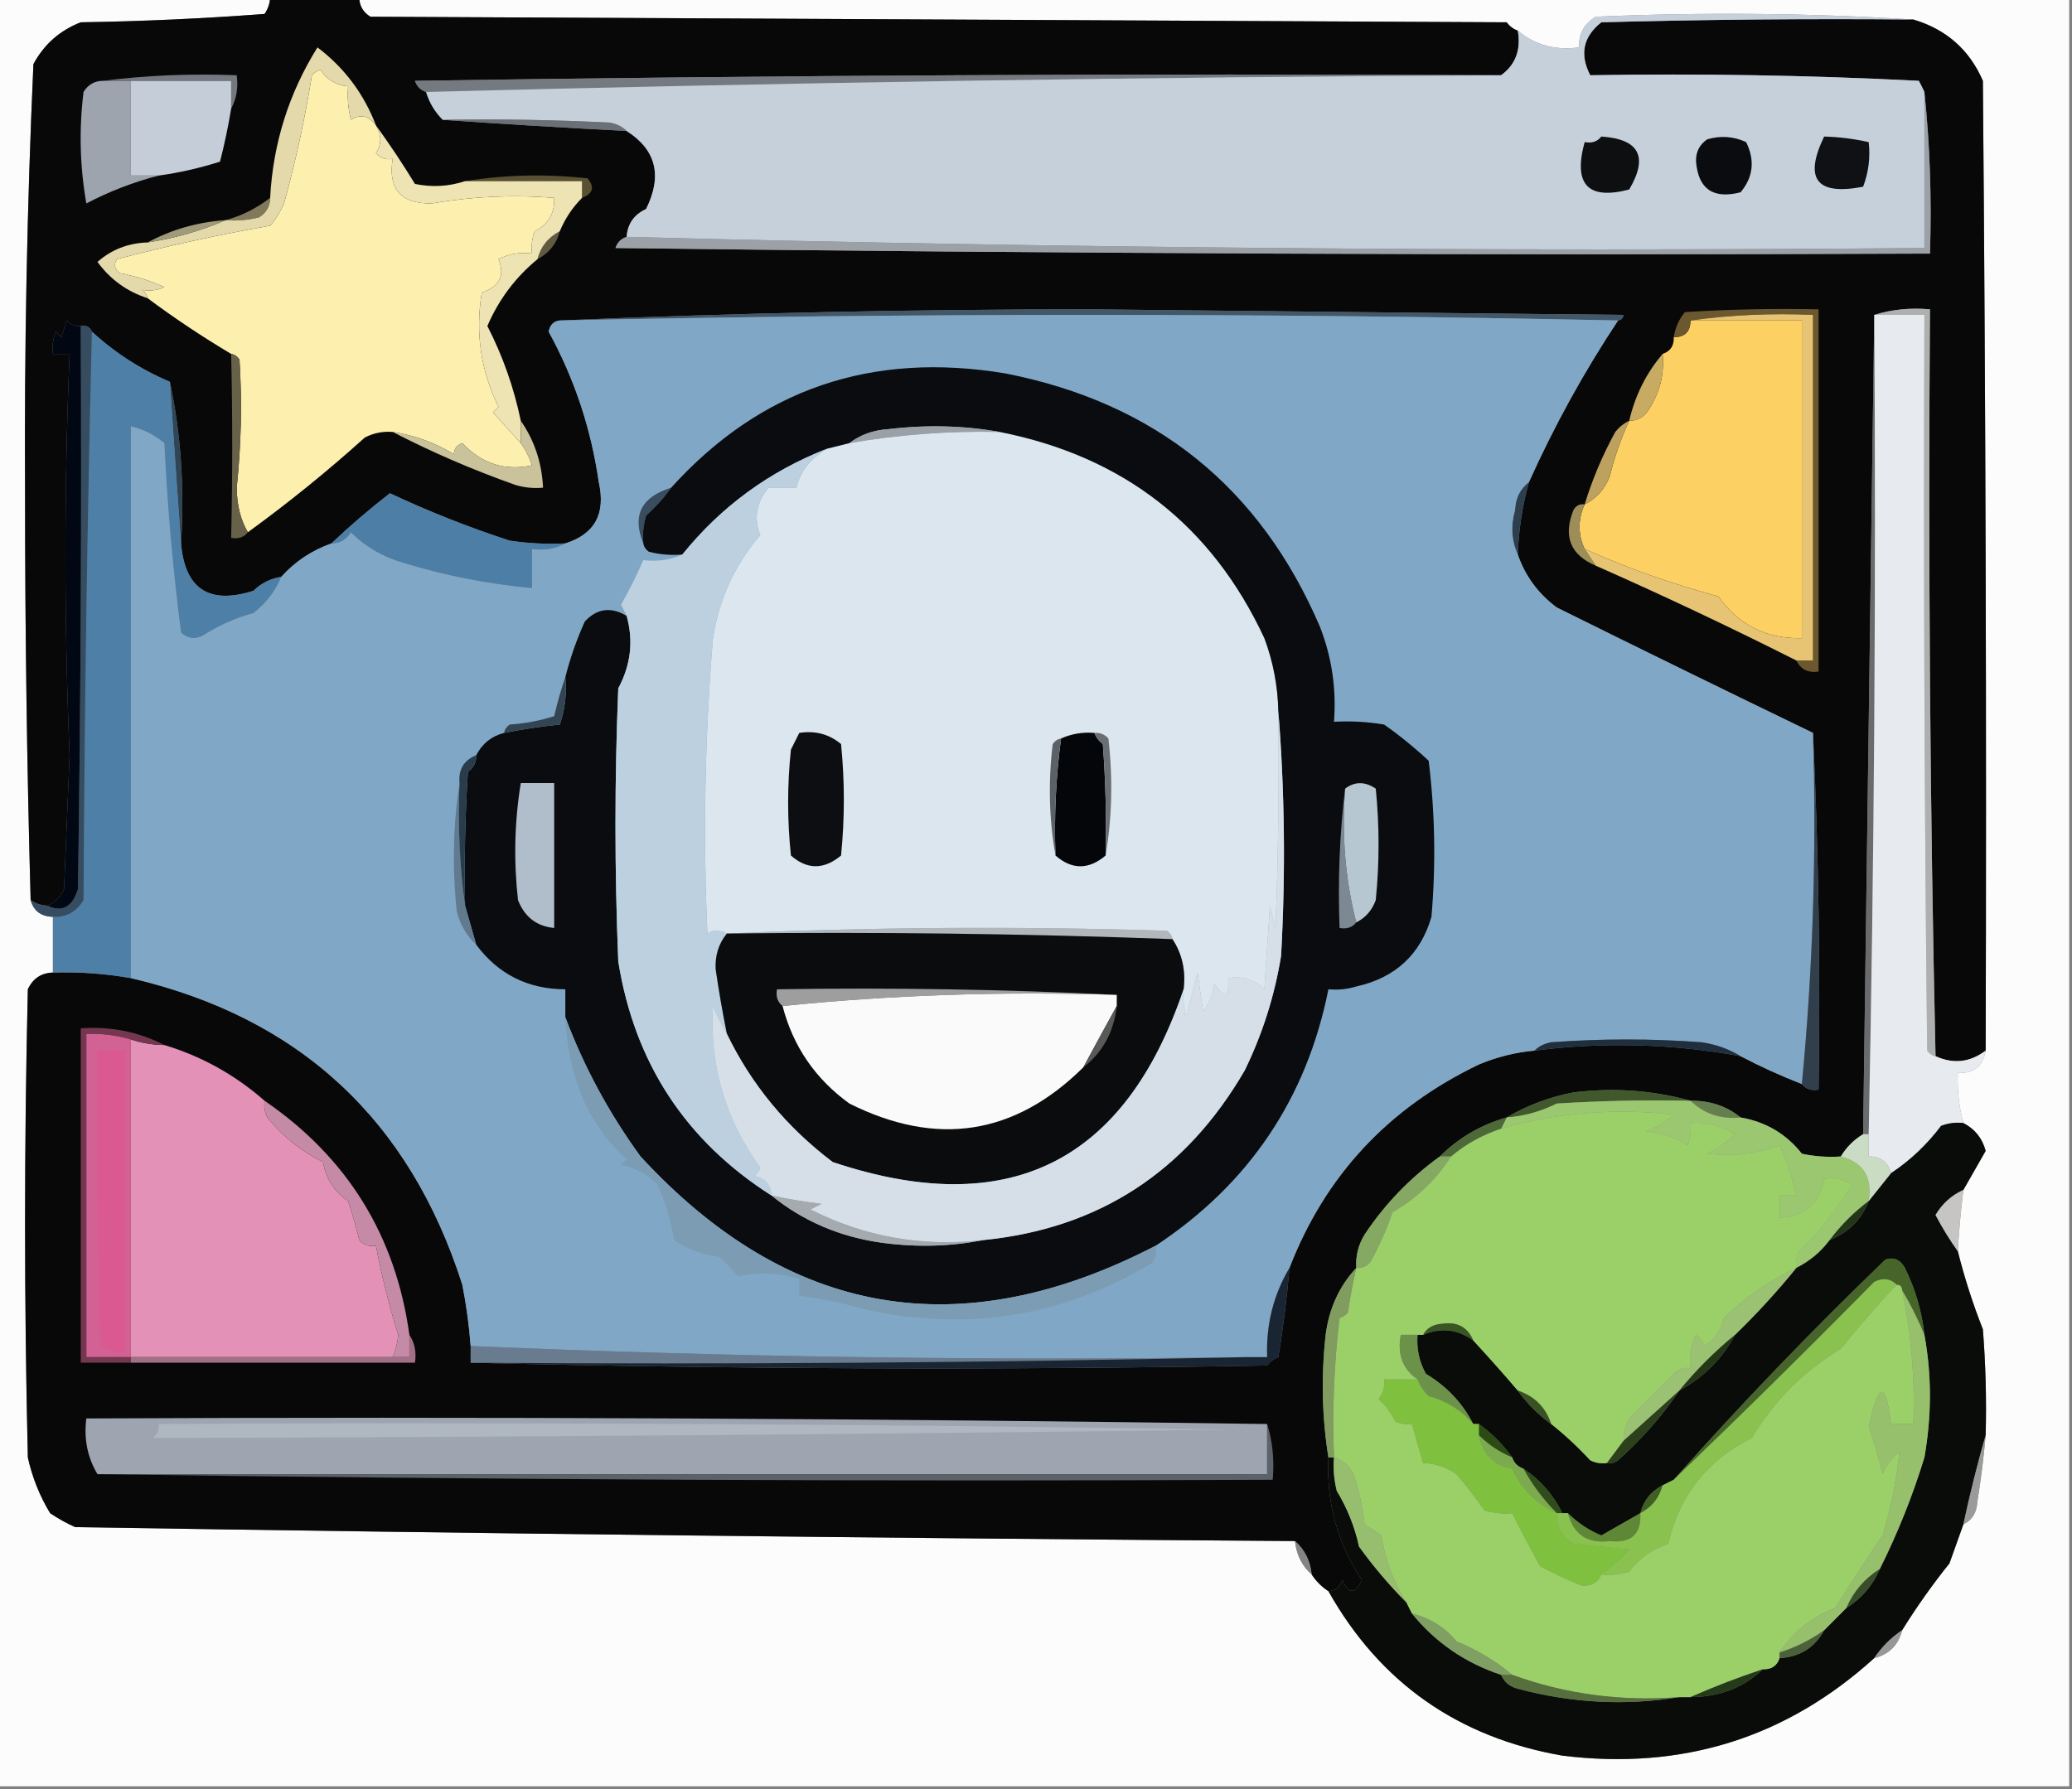 <?xml version="1.0" encoding="UTF-8"?>
<svg xmlns="http://www.w3.org/2000/svg" xmlns:xlink="http://www.w3.org/1999/xlink" width="550px" height="475px" viewBox="0 0 550 475" version="1.1">
<rect x="0" y="0" width="550" height="475" fill="#808080" stroke="none"/>
<g id="surface1">
<path style=" stroke:none;fill-rule:evenodd;fill:rgb(98.824%,98.824%,98.824%);fill-opacity:1;" d="M -0.738 -0.738 C 23.41 -0.738 47.559 -0.738 71.707 -0.738 C 71.648 0.863 71.156 2.344 70.227 3.699 C 53.988 4.93 37.723 5.672 21.438 5.918 C 15.879 8.082 11.691 11.781 8.871 17.016 C 7.172 54.926 6.434 92.906 6.652 130.957 C 6.652 167.215 7.145 203.223 8.133 238.98 C 8.922 241.859 10.895 243.34 14.047 243.418 C 14.047 248.352 14.047 253.285 14.047 258.215 C 10.953 258.309 8.734 259.785 7.391 262.656 C 6.406 304.09 6.406 345.523 7.391 386.953 C 8.562 392.25 10.535 397.184 13.305 401.754 C 15.406 403.172 17.621 404.406 19.961 405.453 C 128.055 407.164 235.984 408.395 343.75 409.152 C 344.129 412.801 345.605 415.762 348.184 418.031 C 349.328 419.797 350.805 421.277 352.621 422.469 C 366.297 446.727 386.996 461.277 414.719 466.121 C 446.527 470.055 474.129 461.422 497.512 440.227 C 501.457 439.238 503.918 436.773 504.906 432.828 C 508.719 426.691 512.906 420.773 517.473 415.07 C 518.727 411.586 519.957 408.133 521.168 404.711 C 523.453 403.633 524.684 401.66 524.867 398.793 C 525.816 392.887 526.555 386.969 527.082 381.035 C 527.328 371.652 527.082 362.281 526.344 352.922 C 523.66 346.121 521.445 339.215 519.691 332.203 C 519.992 326.785 520.488 321.359 521.168 315.926 C 523.113 312.492 525.086 309.035 527.082 305.57 C 526.203 302.223 524.23 299.758 521.168 298.168 C 519.988 293.836 519.496 289.395 519.691 284.852 C 523.93 285.047 526.395 283.07 527.082 278.934 C 527.332 193.105 527.082 107.281 526.344 21.457 C 522.762 13.191 516.602 7.766 507.863 5.18 C 480.023 3.461 451.934 3.211 423.59 4.438 C 420.473 6.309 418.996 9.023 419.152 12.578 C 412.871 13.438 407.449 11.957 402.891 8.137 C 401.723 7.719 400.738 6.98 399.934 5.918 C 299.395 5.426 198.859 4.934 98.32 4.438 C 96.363 3.23 95.379 1.504 95.363 -0.738 C 246.66 -0.738 397.961 -0.738 549.262 -0.738 C 549.262 157.594 549.262 315.926 549.262 474.262 C 365.926 474.262 182.594 474.262 -0.738 474.262 C -0.738 315.926 -0.738 157.594 -0.738 -0.738 Z M -0.738 -0.738 "/>
<path style=" stroke:none;fill-rule:evenodd;fill:rgb(3.137%,3.137%,3.529%);fill-opacity:1;" d="M 71.707 -0.738 C 79.594 -0.738 87.477 -0.738 95.363 -0.738 C 95.379 1.504 96.363 3.23 98.32 4.438 C 198.859 4.934 299.395 5.426 399.934 5.918 C 400.738 6.98 401.723 7.719 402.891 8.137 C 403.777 13.238 402.297 17.188 398.453 19.977 C 302.348 19.484 206.246 19.977 110.148 21.457 C 110.672 22.969 111.66 23.957 113.105 24.414 C 113.953 27.242 115.434 29.711 117.539 31.816 C 133.582 32.934 149.844 33.922 166.332 34.773 C 174.164 39.746 175.891 46.652 171.504 55.492 C 168.316 56.953 166.59 59.422 166.332 62.891 C 164.883 63.352 163.898 64.336 163.375 65.848 C 279.68 67.328 395.988 67.82 512.297 67.328 C 512.781 52.758 512.289 38.453 510.82 24.414 C 510.371 23.453 509.879 22.469 509.34 21.457 C 480.281 19.977 451.203 19.484 422.109 19.977 C 419.25 14.41 420.238 9.727 425.066 5.918 C 452.66 5.18 480.258 4.934 507.863 5.18 C 516.602 7.766 522.762 13.191 526.344 21.457 C 527.082 107.281 527.332 193.105 527.082 278.934 C 522.934 282.07 518.5 282.562 513.777 280.414 C 512.312 214.379 511.82 148.285 512.297 82.125 C 507.062 81.664 502.133 82.156 497.512 83.605 C 496.516 155.926 495.527 228.434 494.555 301.129 C 492.094 302.609 490.121 304.582 488.641 307.047 C 485.156 307.289 481.707 307.043 478.293 306.309 C 474.137 301.047 468.715 297.844 462.031 296.691 C 458.32 293.652 453.887 292.172 448.723 292.25 C 438.73 289.461 428.379 288.723 417.676 290.031 C 411.227 291.27 405.316 293.492 399.934 296.691 C 393.086 298.633 387.172 302.086 382.191 307.047 C 374.27 312.758 367.617 319.664 362.23 327.766 C 360.562 330.496 359.824 333.453 360.012 336.645 C 355.512 341.445 352.801 347.363 351.883 354.398 C 350.668 365.516 350.914 376.367 352.621 386.953 C 352.035 398.848 354.992 409.699 361.492 419.508 C 359.664 423.273 357.941 423.273 356.316 419.508 C 355.699 421.367 354.469 422.355 352.621 422.469 C 350.805 421.277 349.328 419.797 348.184 418.031 C 347.809 414.379 346.328 411.418 343.75 409.152 C 235.984 408.395 128.055 407.164 19.961 405.453 C 17.621 404.406 15.406 403.172 13.305 401.754 C 10.535 397.184 8.562 392.25 7.391 386.953 C 6.406 345.523 6.406 304.09 7.391 262.656 C 8.734 259.785 10.953 258.309 14.047 258.215 C 21.016 258 27.914 258.492 34.746 259.695 C 79.383 270.086 108.707 297.215 122.715 341.082 C 123.777 346.477 124.516 351.902 124.934 357.359 C 124.934 358.84 124.934 360.32 124.934 361.801 C 195.16 363.523 265.633 363.77 336.359 362.539 C 337.133 361.516 338.121 360.773 339.316 360.32 C 340.625 352.453 341.613 344.562 342.273 336.645 C 351.738 312.16 368.492 294.156 392.539 282.633 C 397.301 280.633 402.23 279.398 407.324 278.934 C 425.664 276.594 443.898 277.086 462.031 280.414 C 467.219 283.141 472.641 285.609 478.293 287.812 C 479.34 289.148 480.82 289.641 482.727 289.293 C 483.219 257.465 482.723 225.898 481.25 194.586 C 458.617 183.652 435.949 172.555 413.238 161.293 C 408.289 157.594 404.84 152.906 402.891 147.234 C 403.113 140.688 404.102 134.277 405.848 128 C 412.582 113.035 420.465 98.73 429.504 85.086 C 430.305 84.996 430.797 84.504 430.98 83.605 C 383.918 83.113 336.852 82.621 289.785 82.125 C 242.215 82.125 195.152 83.113 148.59 85.086 C 146.984 85.262 145.996 86.25 145.633 88.047 C 152.465 100.496 156.902 113.816 158.938 128 C 160.84 136.379 157.883 141.805 150.066 144.277 C 145.113 144.52 140.188 144.273 135.281 143.535 C 124.367 139.977 113.773 135.785 103.496 130.957 C 98.055 135.176 92.879 139.617 87.969 144.277 C 82.715 146.152 78.281 149.113 74.664 153.152 C 71.82 153.59 69.355 154.824 67.273 156.855 C 55.504 160.59 49.098 156.395 48.051 144.277 C 48.996 129.395 48.012 115.09 45.094 101.363 C 37.422 98.125 30.523 93.688 24.395 88.047 C 23.891 86.805 22.902 86.312 21.438 86.566 C 19.965 86.691 18.734 86.199 17.742 85.086 C 17.25 86.566 16.758 88.047 16.262 89.523 C 15.77 89.031 15.277 88.539 14.785 88.047 C 14.059 89.957 13.812 91.934 14.047 93.965 C 15.523 93.965 17.004 93.965 18.48 93.965 C 17 129.484 17 165 18.48 200.508 C 17.988 212.344 17.496 224.184 17.004 236.02 C 16.055 238.23 14.578 239.711 12.566 240.461 C 10.926 240.375 9.449 239.883 8.133 238.98 C 7.145 203.223 6.652 167.215 6.652 130.957 C 6.434 92.906 7.172 54.926 8.871 17.016 C 11.691 11.781 15.879 8.082 21.438 5.918 C 37.723 5.672 53.988 4.93 70.227 3.699 C 71.156 2.344 71.648 0.863 71.707 -0.738 Z M 71.707 -0.738 "/>
<path style=" stroke:none;fill-rule:evenodd;fill:rgb(45.49%,47.059%,49.804%);fill-opacity:1;" d="M 27.352 21.457 C 38.906 19.988 50.734 19.496 62.836 19.977 C 63.273 23.285 62.777 26.242 61.359 28.855 C 61.359 26.391 61.359 23.922 61.359 21.457 C 52.488 21.457 43.617 21.457 34.746 21.457 C 32.281 21.457 29.816 21.457 27.352 21.457 Z M 27.352 21.457 "/>
<path style=" stroke:none;fill-rule:evenodd;fill:rgb(45.49%,47.843%,50.196%);fill-opacity:1;" d="M 398.453 19.977 C 303.082 20.473 207.965 21.949 113.105 24.414 C 111.66 23.957 110.672 22.969 110.148 21.457 C 206.246 19.977 302.348 19.484 398.453 19.977 Z M 398.453 19.977 "/>
<path style=" stroke:none;fill-rule:evenodd;fill:rgb(77.255%,80.784%,84.706%);fill-opacity:1;" d="M 34.746 21.457 C 43.617 21.457 52.488 21.457 61.359 21.457 C 61.359 23.922 61.359 26.391 61.359 28.855 C 60.574 33.613 59.59 38.301 58.402 42.914 C 53.062 44.613 47.641 45.848 42.137 46.613 C 39.672 46.613 37.207 46.613 34.746 46.613 C 34.746 38.227 34.746 29.84 34.746 21.457 Z M 34.746 21.457 "/>
<path style=" stroke:none;fill-rule:evenodd;fill:rgb(77.647%,81.569%,85.49%);fill-opacity:1;" d="M 507.863 5.18 C 480.258 4.934 452.66 5.18 425.066 5.918 C 420.238 9.727 419.25 14.41 422.109 19.977 C 451.203 19.484 480.281 19.977 509.34 21.457 C 509.879 22.469 510.371 23.453 510.82 24.414 C 510.82 38.227 510.82 52.039 510.82 65.848 C 395.488 66.832 280.656 65.844 166.332 62.891 C 166.59 59.422 168.316 56.953 171.504 55.492 C 175.891 46.652 174.164 39.746 166.332 34.773 C 165.203 33.637 163.723 32.898 161.895 32.555 C 147.117 31.816 132.332 31.566 117.539 31.816 C 115.434 29.711 113.953 27.242 113.105 24.414 C 207.965 21.949 303.082 20.473 398.453 19.977 C 402.297 17.188 403.777 13.238 402.891 8.137 C 407.449 11.957 412.871 13.438 419.152 12.578 C 418.996 9.023 420.473 6.309 423.59 4.438 C 451.934 3.211 480.023 3.461 507.863 5.18 Z M 507.863 5.18 "/>
<path style=" stroke:none;fill-rule:evenodd;fill:rgb(61.569%,64.314%,68.235%);fill-opacity:1;" d="M 27.352 21.457 C 29.816 21.457 32.281 21.457 34.746 21.457 C 34.746 29.84 34.746 38.227 34.746 46.613 C 37.207 46.613 39.672 46.613 42.137 46.613 C 35.527 48.309 29.121 50.773 22.918 54.012 C 21.195 44.184 20.949 34.316 22.176 24.414 C 23.383 22.457 25.109 21.473 27.352 21.457 Z M 27.352 21.457 "/>
<path style=" stroke:none;fill-rule:evenodd;fill:rgb(41.961%,43.922%,46.275%);fill-opacity:1;" d="M 117.539 31.816 C 132.332 31.566 147.117 31.816 161.895 32.555 C 163.723 32.898 165.203 33.637 166.332 34.773 C 149.844 33.922 133.582 32.934 117.539 31.816 Z M 117.539 31.816 "/>
<path style=" stroke:none;fill-rule:evenodd;fill:rgb(99.216%,93.725%,68.235%);fill-opacity:1;" d="M 99.797 33.293 C 101.328 35.816 101.328 38.285 99.797 40.691 C 101.02 42.004 102.496 42.496 104.234 42.172 C 102.949 50.18 106.398 54.125 114.582 54.012 C 125.496 52.141 136.34 51.648 147.109 52.531 C 147.297 56.594 145.574 59.551 141.934 61.41 C 141.211 63.324 140.965 65.297 141.195 67.328 C 138.086 66.887 135.129 67.379 132.324 68.809 C 134.102 73.145 132.625 76.105 127.891 77.688 C 126.125 88.27 127.605 98.379 132.324 108.023 C 131.832 108.516 131.34 109.008 130.848 109.5 C 133.441 112.367 135.906 115.078 138.238 117.641 C 139.48 119.328 140.465 121.301 141.195 123.559 C 134.039 125.094 127.879 123.121 122.715 117.641 C 121.223 118.219 120.48 119.207 120.496 120.602 C 115.414 117.52 109.992 115.547 104.234 114.68 C 101.629 114.469 99.164 114.961 96.84 116.16 C 86.926 125.102 76.574 133.484 65.793 141.316 C 63.855 137.996 62.867 134.051 62.836 129.477 C 64.035 118.145 64.281 106.797 63.574 95.445 C 63.008 94.621 62.27 94.129 61.359 93.965 C 53.641 89.375 46.25 84.441 39.18 79.168 C 39.016 78.254 38.523 77.512 37.703 76.945 C 39.848 77.336 41.816 77.09 43.617 76.207 C 39.828 74.52 35.887 73.285 31.789 72.508 C 30.383 71.445 30.137 70.211 31.047 68.809 C 44.426 65.277 57.98 62.316 71.707 59.93 C 73.23 58.152 74.465 56.18 75.402 54.012 C 78.5 42.754 80.965 31.406 82.797 19.977 C 83.406 19.301 84.148 18.805 85.012 18.496 C 86.781 21.156 89.246 22.637 92.406 22.938 C 92.168 25.938 92.414 28.895 93.145 31.816 C 95.676 30.215 97.891 30.707 99.797 33.293 Z M 99.797 33.293 "/>
<path style=" stroke:none;fill-rule:evenodd;fill:rgb(5.098%,5.882%,6.667%);fill-opacity:1;" d="M 425.066 36.254 C 435.133 36.922 437.598 41.609 432.461 50.312 C 421.496 53.176 417.555 48.984 420.633 37.734 C 422.539 38.086 424.02 37.59 425.066 36.254 Z M 425.066 36.254 "/>
<path style=" stroke:none;fill-rule:evenodd;fill:rgb(3.922%,4.706%,6.275%);fill-opacity:1;" d="M 463.508 37.734 C 465.883 42.586 465.391 47.023 462.031 51.051 C 454.754 52.918 450.809 50.207 450.203 42.914 C 450.113 40.383 451.098 38.41 453.16 36.992 C 456.75 35.953 460.199 36.199 463.508 37.734 Z M 463.508 37.734 "/>
<path style=" stroke:none;fill-rule:evenodd;fill:rgb(5.882%,6.667%,7.843%);fill-opacity:1;" d="M 484.207 36.254 C 488.207 36.363 492.152 36.859 496.035 37.734 C 496.496 41.797 496.004 45.746 494.555 49.57 C 482.211 51.977 478.762 47.539 484.207 36.254 Z M 484.207 36.254 "/>
<path style=" stroke:none;fill-rule:evenodd;fill:rgb(34.51%,31.373%,18.824%);fill-opacity:1;" d="M 123.453 48.094 C 134.031 46.383 144.875 46.137 155.98 47.352 C 157.902 49.688 157.41 51.414 154.504 52.531 C 154.504 51.051 154.504 49.57 154.504 48.094 C 144.152 48.094 133.805 48.094 123.453 48.094 Z M 123.453 48.094 "/>
<path style=" stroke:none;fill-rule:evenodd;fill:rgb(41.961%,43.922%,45.882%);fill-opacity:1;" d="M 463.508 37.734 C 465.766 39.203 466.75 41.422 466.465 44.391 C 467.129 48.277 465.652 50.496 462.031 51.051 C 465.652 50.496 467.129 48.277 466.465 44.391 C 466.75 41.422 465.766 39.203 463.508 37.734 Z M 463.508 37.734 "/>
<path style=" stroke:none;fill-rule:evenodd;fill:rgb(50.588%,47.451%,34.902%);fill-opacity:1;" d="M 71.707 52.531 C 71.691 54.777 70.707 56.504 68.75 57.711 C 65.832 58.445 62.875 58.691 59.879 58.449 C 64.121 57.312 68.062 55.34 71.707 52.531 Z M 71.707 52.531 "/>
<path style=" stroke:none;fill-rule:evenodd;fill:rgb(89.02%,85.098%,67.059%);fill-opacity:1;" d="M 99.797 33.293 C 97.891 30.707 95.676 30.215 93.145 31.816 C 92.414 28.895 92.168 25.938 92.406 22.938 C 89.246 22.637 86.781 21.156 85.012 18.496 C 84.148 18.805 83.406 19.301 82.797 19.977 C 80.965 31.406 78.5 42.754 75.402 54.012 C 74.465 56.18 73.23 58.152 71.707 59.93 C 57.98 62.316 44.426 65.277 31.047 68.809 C 30.137 70.211 30.383 71.445 31.789 72.508 C 35.887 73.285 39.828 74.52 43.617 76.207 C 41.816 77.09 39.848 77.336 37.703 76.945 C 38.523 77.512 39.016 78.254 39.18 79.168 C 33.742 77.426 29.309 74.219 25.875 69.547 C 29.578 66.266 34.016 64.539 39.18 64.371 C 46.469 63.246 53.371 61.273 59.879 58.449 C 62.875 58.691 65.832 58.445 68.75 57.711 C 70.707 56.504 71.691 54.777 71.707 52.531 C 72.48 38.074 76.672 24.758 84.273 12.578 C 91.418 18.004 96.594 24.906 99.797 33.293 Z M 99.797 33.293 "/>
<path style=" stroke:none;fill-rule:evenodd;fill:rgb(63.137%,60.392%,47.451%);fill-opacity:1;" d="M 59.879 58.449 C 53.371 61.273 46.469 63.246 39.18 64.371 C 45.527 60.941 52.43 58.969 59.879 58.449 Z M 59.879 58.449 "/>
<path style=" stroke:none;fill-rule:evenodd;fill:rgb(37.647%,35.294%,25.882%);fill-opacity:1;" d="M 148.59 61.41 C 147.73 64.738 145.762 67.203 142.676 68.809 C 143.531 65.48 145.504 63.016 148.59 61.41 Z M 148.59 61.41 "/>
<path style=" stroke:none;fill-rule:evenodd;fill:rgb(61.176%,63.137%,65.882%);fill-opacity:1;" d="M 510.82 24.414 C 512.289 38.453 512.781 52.758 512.297 67.328 C 395.988 67.82 279.68 67.328 163.375 65.848 C 163.898 64.336 164.883 63.352 166.332 62.891 C 280.656 65.844 395.488 66.832 510.82 65.848 C 510.82 52.039 510.82 38.227 510.82 24.414 Z M 510.82 24.414 "/>
<path style=" stroke:none;fill-rule:evenodd;fill:rgb(93.333%,89.02%,69.804%);fill-opacity:1;" d="M 99.797 33.293 C 103.398 38.25 106.848 43.43 110.148 48.832 C 114.664 49.77 119.102 49.523 123.453 48.094 C 133.805 48.094 144.152 48.094 154.504 48.094 C 154.504 49.57 154.504 51.051 154.504 52.531 C 151.961 55.082 149.992 58.039 148.59 61.41 C 145.504 63.016 143.531 65.48 142.676 68.809 C 136.805 73.648 132.371 79.566 129.367 86.566 C 133.445 94.484 136.402 102.867 138.238 111.723 C 138.238 113.695 138.238 115.668 138.238 117.641 C 135.906 115.078 133.441 112.367 130.848 109.5 C 131.34 109.008 131.832 108.516 132.324 108.023 C 127.605 98.379 126.125 88.27 127.891 77.688 C 132.625 76.105 134.102 73.145 132.324 68.809 C 135.129 67.379 138.086 66.887 141.195 67.328 C 140.965 65.297 141.211 63.324 141.934 61.41 C 145.574 59.551 147.297 56.594 147.109 52.531 C 136.34 51.648 125.496 52.141 114.582 54.012 C 106.398 54.125 102.949 50.18 104.234 42.172 C 102.496 42.496 101.02 42.004 99.797 40.691 C 101.328 38.285 101.328 35.816 99.797 33.293 Z M 99.797 33.293 "/>
<path style=" stroke:none;fill-rule:evenodd;fill:rgb(25.882%,34.118%,40.784%);fill-opacity:1;" d="M 429.504 85.086 C 336.008 83.117 242.371 83.117 148.59 85.086 C 195.152 83.113 242.215 82.125 289.785 82.125 C 336.852 82.621 383.918 83.113 430.98 83.605 C 430.797 84.504 430.305 84.996 429.504 85.086 Z M 429.504 85.086 "/>
<path style=" stroke:none;fill-rule:evenodd;fill:rgb(99.216%,81.569%,39.216%);fill-opacity:1;" d="M 448.723 85.086 C 458.582 85.086 468.438 85.086 478.293 85.086 C 478.293 113.199 478.293 141.316 478.293 169.43 C 468.875 169.652 461.48 165.949 456.117 158.332 C 443.887 155.062 432.059 150.871 420.633 145.754 C 418.836 141.863 418.836 137.918 420.633 133.918 C 423.746 132.34 425.965 129.875 427.285 126.52 C 428.574 121.328 430.297 116.395 432.461 111.723 C 434.703 111.707 436.43 110.719 437.633 108.762 C 440.602 104.27 441.832 99.336 441.332 93.965 C 443.41 93.266 444.395 91.785 444.289 89.523 C 447.246 89.523 448.723 88.047 448.723 85.086 Z M 448.723 85.086 "/>
<path style=" stroke:none;fill-rule:evenodd;fill:rgb(41.569%,41.961%,42.353%);fill-opacity:1;" d="M 497.512 83.605 C 498 156.219 497.508 228.727 496.035 301.129 C 495.543 301.129 495.047 301.129 494.555 301.129 C 495.527 228.434 496.516 155.926 497.512 83.605 Z M 497.512 83.605 "/>
<path style=" stroke:none;fill-rule:evenodd;fill:rgb(68.235%,69.02%,69.02%);fill-opacity:1;" d="M 497.512 83.605 C 502.133 82.156 507.062 81.664 512.297 82.125 C 511.82 148.285 512.312 214.379 513.777 280.414 C 512.863 280.25 512.125 279.754 511.559 278.934 C 510.82 213.824 510.574 148.715 510.82 83.605 C 506.383 83.605 501.949 83.605 497.512 83.605 Z M 497.512 83.605 "/>
<path style=" stroke:none;fill-rule:evenodd;fill:rgb(78.431%,67.059%,38.431%);fill-opacity:1;" d="M 441.332 93.965 C 441.832 99.336 440.602 104.27 437.633 108.762 C 436.43 110.719 434.703 111.707 432.461 111.723 C 434.031 104.984 436.988 99.066 441.332 93.965 Z M 441.332 93.965 "/>
<path style=" stroke:none;fill-rule:evenodd;fill:rgb(42.353%,34.51%,18.431%);fill-opacity:1;" d="M 476.816 175.352 C 478.293 175.352 479.773 175.352 481.25 175.352 C 481.25 144.77 481.25 114.188 481.25 83.605 C 470.133 83.125 459.293 83.617 448.723 85.086 C 448.723 88.047 447.246 89.523 444.289 89.523 C 444.66 87.055 445.645 84.832 447.246 82.867 C 459.062 82.125 470.891 81.879 482.727 82.125 C 482.727 114.188 482.727 146.25 482.727 178.309 C 479.949 178.711 477.977 177.723 476.816 175.352 Z M 476.816 175.352 "/>
<path style=" stroke:none;fill-rule:evenodd;fill:rgb(79.216%,76.078%,60.392%);fill-opacity:1;" d="M 138.238 111.723 C 141.863 116.934 143.832 122.852 144.152 129.477 C 141.641 129.715 139.176 129.469 136.762 128.738 C 125.465 124.738 114.621 120.051 104.234 114.68 C 109.992 115.547 115.414 117.52 120.496 120.602 C 120.48 119.207 121.223 118.219 122.715 117.641 C 127.879 123.121 134.039 125.094 141.195 123.559 C 140.465 121.301 139.48 119.328 138.238 117.641 C 138.238 115.668 138.238 113.695 138.238 111.723 Z M 138.238 111.723 "/>
<path style=" stroke:none;fill-rule:evenodd;fill:rgb(73.725%,63.137%,37.255%);fill-opacity:1;" d="M 432.461 111.723 C 430.297 116.395 428.574 121.328 427.285 126.52 C 425.965 129.875 423.746 132.34 420.633 133.918 C 422.668 127.277 425.379 120.863 428.762 114.68 C 429.809 113.379 431.043 112.391 432.461 111.723 Z M 432.461 111.723 "/>
<path style=" stroke:none;fill-rule:evenodd;fill:rgb(40.784%,38.039%,28.627%);fill-opacity:1;" d="M 61.359 93.965 C 62.27 94.129 63.008 94.621 63.574 95.445 C 64.281 106.797 64.035 118.145 62.836 129.477 C 62.867 134.051 63.855 137.996 65.793 141.316 C 64.746 142.652 63.266 143.148 61.359 142.797 C 61.734 126.426 61.734 110.148 61.359 93.965 Z M 61.359 93.965 "/>
<path style=" stroke:none;fill-rule:evenodd;fill:rgb(18.824%,27.059%,33.333%);fill-opacity:1;" d="M 45.094 101.363 C 48.012 115.09 48.996 129.395 48.051 144.277 C 47.031 130.117 46.047 115.812 45.094 101.363 Z M 45.094 101.363 "/>
<path style=" stroke:none;fill-rule:evenodd;fill:rgb(17.647%,24.314%,30.196%);fill-opacity:1;" d="M 405.848 128 C 404.102 134.277 403.113 140.688 402.891 147.234 C 401.215 143.586 400.965 139.641 402.152 135.398 C 402.297 132.211 403.531 129.746 405.848 128 Z M 405.848 128 "/>
<path style=" stroke:none;fill-rule:evenodd;fill:rgb(61.176%,55.294%,34.902%);fill-opacity:1;" d="M 420.633 133.918 C 418.836 137.918 418.836 141.863 420.633 145.754 C 421.617 147.234 422.602 148.715 423.59 150.195 C 416.832 147.328 414.863 142.395 417.676 135.398 C 418.352 134.219 419.336 133.723 420.633 133.918 Z M 420.633 133.918 "/>
<path style=" stroke:none;fill-rule:evenodd;fill:rgb(30.196%,49.804%,65.49%);fill-opacity:1;" d="M 24.395 88.047 C 30.523 93.688 37.422 98.125 45.094 101.363 C 46.047 115.812 47.031 130.117 48.051 144.277 C 49.098 156.395 55.504 160.59 67.273 156.855 C 69.355 154.824 71.82 153.59 74.664 153.152 C 73.121 156.938 70.656 160.145 67.273 162.773 C 62.504 164.082 58.066 166.055 53.965 168.691 C 51.832 169.848 49.859 169.602 48.051 167.953 C 45.891 151.289 44.414 134.516 43.617 117.641 C 40.953 115.441 37.996 113.961 34.746 113.199 C 34.746 162.031 34.746 210.863 34.746 259.695 C 27.914 258.492 21.016 258 14.047 258.215 C 14.047 253.285 14.047 248.352 14.047 243.418 C 17.598 243.578 20.309 242.098 22.176 238.98 C 22.426 188.418 23.164 138.105 24.395 88.047 Z M 24.395 88.047 "/>
<path style=" stroke:none;fill-rule:evenodd;fill:rgb(90.196%,76.863%,45.098%);fill-opacity:1;" d="M 448.723 85.086 C 459.293 83.617 470.133 83.125 481.25 83.605 C 481.25 114.188 481.25 144.77 481.25 175.352 C 479.773 175.352 478.293 175.352 476.816 175.352 C 459.328 166.527 441.586 158.141 423.59 150.195 C 422.602 148.715 421.617 147.234 420.633 145.754 C 432.059 150.871 443.887 155.062 456.117 158.332 C 461.48 165.949 468.875 169.652 478.293 169.43 C 478.293 141.316 478.293 113.199 478.293 85.086 C 468.438 85.086 458.582 85.086 448.723 85.086 Z M 448.723 85.086 "/>
<path style=" stroke:none;fill-rule:evenodd;fill:rgb(50.196%,65.882%,77.647%);fill-opacity:1;" d="M 429.504 85.086 C 420.465 98.73 412.582 113.035 405.848 128 C 403.531 129.746 402.297 132.211 402.152 135.398 C 400.965 139.641 401.215 143.586 402.891 147.234 C 404.84 152.906 408.289 157.594 413.238 161.293 C 435.949 172.555 458.617 183.652 481.25 194.586 C 482.219 226.195 481.234 257.27 478.293 287.812 C 472.641 285.609 467.219 283.141 462.031 280.414 C 458.98 278.523 455.531 277.289 451.68 276.715 C 438.375 275.727 425.066 275.727 411.762 276.715 C 409.934 277.059 408.453 277.797 407.324 278.934 C 402.23 279.398 397.301 280.633 392.539 282.633 C 368.492 294.156 351.738 312.16 342.273 336.645 C 338.02 343.801 336.047 351.691 336.359 360.32 C 334.387 360.32 332.414 360.32 330.445 360.32 C 261.617 361.285 193.113 360.301 124.934 357.359 C 124.516 351.902 123.777 346.477 122.715 341.082 C 108.707 297.215 79.383 270.086 34.746 259.695 C 34.746 210.863 34.746 162.031 34.746 113.199 C 37.996 113.961 40.953 115.441 43.617 117.641 C 44.414 134.516 45.891 151.289 48.051 167.953 C 49.859 169.602 51.832 169.848 53.965 168.691 C 58.066 166.055 62.504 164.082 67.273 162.773 C 70.656 160.145 73.121 156.938 74.664 153.152 C 78.281 149.113 82.715 146.152 87.969 144.277 C 90.215 144.262 91.938 143.273 93.145 141.316 C 97.051 145.191 101.73 147.906 107.191 149.453 C 118.211 152.824 129.547 155.043 141.195 156.113 C 141.195 152.66 141.195 149.207 141.195 145.754 C 144.5 146.191 147.457 145.699 150.066 144.277 C 157.883 141.805 160.84 136.379 158.938 128 C 156.902 113.816 152.465 100.496 145.633 88.047 C 145.996 86.25 146.984 85.262 148.59 85.086 C 242.371 83.117 336.008 83.117 429.504 85.086 Z M 429.504 85.086 "/>
<path style=" stroke:none;fill-rule:evenodd;fill:rgb(29.804%,49.412%,65.098%);fill-opacity:1;" d="M 150.066 144.277 C 147.457 145.699 144.5 146.191 141.195 145.754 C 141.195 149.207 141.195 152.66 141.195 156.113 C 129.547 155.043 118.211 152.824 107.191 149.453 C 101.73 147.906 97.051 145.191 93.145 141.316 C 91.938 143.273 90.215 144.262 87.969 144.277 C 92.879 139.617 98.055 135.176 103.496 130.957 C 113.773 135.785 124.367 139.977 135.281 143.535 C 140.188 144.273 145.113 144.52 150.066 144.277 Z M 150.066 144.277 "/>
<path style=" stroke:none;fill-rule:evenodd;fill:rgb(22.353%,30.196%,36.863%);fill-opacity:1;" d="M 178.16 129.477 C 176.246 132.137 174.027 134.602 171.504 136.875 C 170.773 139.297 170.531 141.762 170.766 144.277 C 167.727 136.883 170.191 131.953 178.16 129.477 Z M 178.16 129.477 "/>
<path style=" stroke:none;fill-rule:evenodd;fill:rgb(86.275%,90.196%,93.333%);fill-opacity:1;" d="M 265.391 114.68 C 298.223 121.188 321.633 139.438 335.617 169.43 C 337.938 175.652 339.168 182.062 339.316 188.668 C 339.562 207.91 339.316 227.148 338.574 246.379 C 338.082 244.406 337.59 242.434 337.098 240.461 C 336.605 247.859 336.109 255.258 335.617 262.656 C 333.023 260.066 329.82 259.078 326.008 259.695 C 326.363 264.875 325.133 265.367 322.312 261.176 C 321.992 263.965 321.008 266.43 319.355 268.574 C 318.863 265.121 318.367 261.668 317.875 258.215 C 316.891 262.164 315.906 266.109 314.918 270.055 C 314.188 267.637 313.945 265.168 314.18 262.656 C 314.785 257.691 313.797 253.25 311.223 249.34 C 311.059 248.426 310.566 247.684 309.746 247.117 C 270.559 245.891 231.625 246.137 192.945 247.859 C 190.953 246.867 189.227 246.867 187.77 247.859 C 186.609 221.684 187.105 195.543 189.246 169.43 C 190.898 159.016 195.086 149.891 201.816 142.055 C 200.027 137.578 200.766 133.387 204.031 129.477 C 206.496 129.477 208.961 129.477 211.426 129.477 C 212.367 125.246 215.078 121.793 219.555 119.121 C 221.527 118.625 223.5 118.133 225.469 117.641 C 238.66 115.367 251.969 114.379 265.391 114.68 Z M 265.391 114.68 "/>
<path style=" stroke:none;fill-rule:evenodd;fill:rgb(3.922%,4.706%,5.882%);fill-opacity:1;" d="M 306.789 330.723 C 254.93 357.59 209.34 349.699 170.027 307.047 C 161.625 295.496 154.973 283.164 150.066 270.055 C 150.066 267.586 150.066 265.121 150.066 262.656 C 140.156 262.629 132.27 258.684 126.41 250.816 C 125.426 247.367 124.441 243.91 123.453 240.461 C 123.207 228.609 123.453 216.773 124.195 204.945 C 125.73 203.844 126.469 202.363 126.41 200.508 C 128.016 197.418 130.48 195.445 133.805 194.586 C 138.664 193.609 143.594 192.871 148.59 192.367 C 149.984 188.344 150.477 184.152 150.066 179.789 C 151.336 174.75 153.062 169.816 155.242 164.992 C 158.484 161.535 162.184 161.043 166.332 163.512 C 168.195 170.109 167.457 176.523 164.113 182.75 C 163.125 206.918 163.125 231.09 164.113 255.258 C 168.422 282.156 181.973 302.871 204.773 317.406 C 213.266 324.285 223.125 328.477 234.34 329.984 C 243.48 331.195 252.352 330.949 260.953 329.246 C 291.629 326.203 314.789 311.156 330.445 284.113 C 335.133 274.469 338.336 264.359 340.055 253.777 C 341.277 231.82 341.031 210.117 339.316 188.668 C 339.168 182.062 337.938 175.652 335.617 169.43 C 321.633 139.438 298.223 121.188 265.391 114.68 C 255.797 112.973 245.941 112.727 235.82 113.941 C 231.84 114.172 228.391 115.406 225.469 117.641 C 223.5 118.133 221.527 118.625 219.555 119.121 C 204.207 125.121 191.395 134.496 181.117 147.234 C 178.117 147.477 175.16 147.23 172.246 146.496 C 171.422 145.93 170.93 145.188 170.766 144.277 C 170.531 141.762 170.773 139.297 171.504 136.875 C 174.027 134.602 176.246 132.137 178.16 129.477 C 201.805 103.332 231.375 93.219 266.867 99.145 C 306.668 106.934 334.516 129.375 350.402 166.473 C 353.535 174.559 354.77 182.941 354.098 191.629 C 358.562 191.383 362.996 191.629 367.406 192.367 C 371.562 195.293 375.504 198.5 379.234 201.984 C 380.918 215.727 381.164 229.539 379.973 243.418 C 377.051 253.426 370.398 259.59 360.012 261.914 C 357.598 262.648 355.133 262.891 352.621 262.656 C 346.828 291.652 331.551 314.344 306.789 330.723 Z M 306.789 330.723 "/>
<path style=" stroke:none;fill-rule:evenodd;fill:rgb(60.392%,62.745%,64.706%);fill-opacity:1;" d="M 265.391 114.68 C 251.969 114.379 238.66 115.367 225.469 117.641 C 228.391 115.406 231.84 114.172 235.82 113.941 C 245.941 112.727 255.797 112.973 265.391 114.68 Z M 265.391 114.68 "/>
<path style=" stroke:none;fill-rule:evenodd;fill:rgb(20.784%,29.804%,38.039%);fill-opacity:1;" d="M 21.438 86.566 C 22.902 86.312 23.891 86.805 24.395 88.047 C 23.164 138.105 22.426 188.418 22.176 238.98 C 20.309 242.098 17.598 243.578 14.047 243.418 C 10.895 243.34 8.922 241.859 8.133 238.98 C 9.449 239.883 10.926 240.375 12.566 240.461 C 16.523 242.305 19.234 240.824 20.699 236.02 C 21.438 186.203 21.684 136.387 21.438 86.566 Z M 21.438 86.566 "/>
<path style=" stroke:none;fill-rule:evenodd;fill:rgb(0.392%,3.137%,7.843%);fill-opacity:1;" d="M 21.438 86.566 C 21.684 136.387 21.438 186.203 20.699 236.02 C 19.234 240.824 16.523 242.305 12.566 240.461 C 14.578 239.711 16.055 238.23 17.004 236.02 C 17.496 224.184 17.988 212.344 18.48 200.508 C 17 165 17 129.484 18.48 93.965 C 17.004 93.965 15.523 93.965 14.047 93.965 C 13.812 91.934 14.059 89.957 14.785 88.047 C 15.277 88.539 15.77 89.031 16.262 89.523 C 16.758 88.047 17.25 86.566 17.742 85.086 C 18.734 86.199 19.965 86.691 21.438 86.566 Z M 21.438 86.566 "/>
<path style=" stroke:none;fill-rule:evenodd;fill:rgb(73.725%,81.569%,87.451%);fill-opacity:1;" d="M 219.555 119.121 C 215.078 121.793 212.367 125.246 211.426 129.477 C 208.961 129.477 206.496 129.477 204.031 129.477 C 200.766 133.387 200.027 137.578 201.816 142.055 C 195.086 149.891 190.898 159.016 189.246 169.43 C 187.105 195.543 186.609 221.684 187.77 247.859 C 189.227 246.867 190.953 246.867 192.945 247.859 C 190.734 250.566 189.746 253.773 189.988 257.477 C 190.824 263.191 191.809 268.863 192.945 274.492 C 191.598 272.246 190.367 269.781 189.246 267.094 C 188.324 282.863 192.512 297.168 201.816 310.008 C 201.504 310.875 201.012 311.613 200.336 312.227 C 203.184 312.852 204.66 314.578 204.773 317.406 C 181.973 302.871 168.422 282.156 164.113 255.258 C 163.125 231.09 163.125 206.918 164.113 182.75 C 167.457 176.523 168.195 170.109 166.332 163.512 C 165.883 162.551 165.391 161.562 164.852 160.555 C 167.109 156.57 169.082 152.625 170.766 148.715 C 174.551 149.16 178 148.668 181.117 147.234 C 191.395 134.496 204.207 125.121 219.555 119.121 Z M 219.555 119.121 "/>
<path style=" stroke:none;fill-rule:evenodd;fill:rgb(20%,27.059%,32.157%);fill-opacity:1;" d="M 150.066 179.789 C 150.477 184.152 149.984 188.344 148.59 192.367 C 143.594 192.871 138.664 193.609 133.805 194.586 C 133.969 193.676 134.461 192.934 135.281 192.367 C 139.312 192.098 143.254 191.359 147.109 190.148 C 147.949 186.477 148.934 183.023 150.066 179.789 Z M 150.066 179.789 "/>
<path style=" stroke:none;fill-rule:evenodd;fill:rgb(5.098%,5.49%,6.667%);fill-opacity:1;" d="M 212.164 194.586 C 216.398 193.93 220.098 194.914 223.254 197.547 C 224.238 207.414 224.238 217.277 223.254 227.141 C 218.707 230.93 214.27 230.93 209.945 227.141 C 208.961 217.77 208.961 208.398 209.945 199.027 C 210.703 197.508 211.445 196.027 212.164 194.586 Z M 212.164 194.586 "/>
<path style=" stroke:none;fill-rule:evenodd;fill:rgb(1.961%,2.353%,3.529%);fill-opacity:1;" d="M 290.523 194.586 C 290.941 195.754 291.684 196.742 292.742 197.547 C 293.48 207.398 293.727 217.266 293.48 227.141 C 288.973 230.945 284.535 230.945 280.176 227.141 C 279.789 216.699 280.281 206.34 281.652 196.066 C 284.43 194.824 287.387 194.328 290.523 194.586 Z M 290.523 194.586 "/>
<path style=" stroke:none;fill-rule:evenodd;fill:rgb(38.039%,47.843%,55.686%);fill-opacity:1;" d="M 121.977 207.906 C 121.496 219.031 121.988 229.883 123.453 240.461 C 124.441 243.91 125.426 247.367 126.41 250.816 C 123.848 248.465 122.121 245.504 121.238 241.938 C 120.02 230.332 120.266 218.988 121.977 207.906 Z M 121.977 207.906 "/>
<path style=" stroke:none;fill-rule:evenodd;fill:rgb(16.078%,23.529%,29.412%);fill-opacity:1;" d="M 126.41 200.508 C 126.469 202.363 125.73 203.844 124.195 204.945 C 123.453 216.773 123.207 228.609 123.453 240.461 C 121.988 229.883 121.496 219.031 121.977 207.906 C 121.641 204.305 123.117 201.84 126.41 200.508 Z M 126.41 200.508 "/>
<path style=" stroke:none;fill-rule:evenodd;fill:rgb(36.078%,38.039%,40.392%);fill-opacity:1;" d="M 281.652 196.066 C 280.281 206.34 279.789 216.699 280.176 227.141 C 278.469 217.543 278.223 207.676 279.434 197.547 C 280 196.723 280.742 196.23 281.652 196.066 Z M 281.652 196.066 "/>
<path style=" stroke:none;fill-rule:evenodd;fill:rgb(41.569%,43.529%,45.49%);fill-opacity:1;" d="M 290.523 194.586 C 291.996 194.461 293.227 194.953 294.219 196.066 C 295.434 206.691 295.188 217.047 293.48 227.141 C 293.727 217.266 293.48 207.398 292.742 197.547 C 291.684 196.742 290.941 195.754 290.523 194.586 Z M 290.523 194.586 "/>
<path style=" stroke:none;fill-rule:evenodd;fill:rgb(68.627%,74.51%,79.216%);fill-opacity:1;" d="M 138.238 207.906 C 141.195 207.906 144.152 207.906 147.109 207.906 C 147.109 220.73 147.109 233.555 147.109 246.379 C 142.465 245.938 139.262 243.469 137.5 238.98 C 136.324 228.504 136.57 218.145 138.238 207.906 Z M 138.238 207.906 "/>
<path style=" stroke:none;fill-rule:evenodd;fill:rgb(19.216%,24.706%,30.196%);fill-opacity:1;" d="M 481.25 194.586 C 482.723 225.898 483.219 257.465 482.727 289.293 C 480.82 289.641 479.34 289.148 478.293 287.812 C 481.234 257.27 482.219 226.195 481.25 194.586 Z M 481.25 194.586 "/>
<path style=" stroke:none;fill-rule:evenodd;fill:rgb(49.02%,53.725%,57.255%);fill-opacity:1;" d="M 357.055 209.383 C 356.117 221.82 357.105 233.656 360.012 244.898 C 358.965 246.238 357.488 246.73 355.578 246.379 C 355.098 233.777 355.59 221.445 357.055 209.383 Z M 357.055 209.383 "/>
<path style=" stroke:none;fill-rule:evenodd;fill:rgb(71.373%,78.039%,82.353%);fill-opacity:1;" d="M 360.012 244.898 C 357.105 233.656 356.117 221.82 357.055 209.383 C 359.605 207.449 362.316 207.449 365.188 209.383 C 366.176 219.25 366.176 229.113 365.188 238.98 C 364.211 241.68 362.488 243.652 360.012 244.898 Z M 360.012 244.898 "/>
<path style=" stroke:none;fill-rule:evenodd;fill:rgb(69.804%,71.765%,73.333%);fill-opacity:1;" d="M 192.945 247.859 C 231.625 246.137 270.559 245.891 309.746 247.117 C 310.566 247.684 311.059 248.426 311.223 249.34 C 271.863 247.887 232.438 247.391 192.945 247.859 Z M 192.945 247.859 "/>
<path style=" stroke:none;fill-rule:evenodd;fill:rgb(4.314%,4.706%,5.098%);fill-opacity:1;" d="M 192.945 247.859 C 232.438 247.391 271.863 247.887 311.223 249.34 C 313.797 253.25 314.785 257.691 314.18 262.656 C 298.566 308.789 267.52 324.082 221.035 308.527 C 208.797 299.27 199.43 287.922 192.945 274.492 C 191.809 268.863 190.824 263.191 189.988 257.477 C 189.746 253.773 190.734 250.566 192.945 247.859 Z M 192.945 247.859 "/>
<path style=" stroke:none;fill-rule:evenodd;fill:rgb(62.353%,61.961%,62.353%);fill-opacity:1;" d="M 296.438 264.137 C 266.336 263.168 236.766 264.152 207.727 267.094 C 206.391 266.047 205.898 264.566 206.25 262.656 C 236.57 262.168 266.633 262.66 296.438 264.137 Z M 296.438 264.137 "/>
<path style=" stroke:none;fill-rule:evenodd;fill:rgb(98.039%,98.039%,98.039%);fill-opacity:1;" d="M 296.438 264.137 C 296.438 265.121 296.438 266.109 296.438 267.094 C 293.5 272.41 290.543 277.836 287.566 283.371 C 269.359 301.391 248.66 304.598 225.469 292.992 C 216.418 286.445 210.504 277.812 207.727 267.094 C 236.766 264.152 266.336 263.168 296.438 264.137 Z M 296.438 264.137 "/>
<path style=" stroke:none;fill-rule:evenodd;fill:rgb(12.157%,18.431%,23.922%);fill-opacity:1;" d="M 462.031 280.414 C 443.898 277.086 425.664 276.594 407.324 278.934 C 408.453 277.797 409.934 277.059 411.762 276.715 C 425.066 275.727 438.375 275.727 451.68 276.715 C 455.531 277.289 458.98 278.523 462.031 280.414 Z M 462.031 280.414 "/>
<path style=" stroke:none;fill-rule:evenodd;fill:rgb(89.02%,56.863%,71.765%);fill-opacity:1;" d="M 34.746 275.973 C 37.605 276.934 40.562 277.43 43.617 277.453 C 53.512 280.434 62.383 285.367 70.227 292.25 C 70.008 293.809 70.254 295.289 70.969 296.691 C 74.984 301.676 79.914 305.621 85.754 308.527 C 86.523 312.961 88.742 316.414 92.406 318.887 C 93.551 322.309 94.535 325.762 95.363 329.246 C 96.582 330.555 98.062 331.047 99.797 330.723 C 101.309 338.738 103.277 346.629 105.711 354.398 C 105.531 356.508 105.039 358.48 104.234 360.32 C 81.07 360.32 57.906 360.32 34.746 360.32 C 34.746 332.203 34.746 304.09 34.746 275.973 Z M 34.746 275.973 "/>
<path style=" stroke:none;fill-rule:evenodd;fill:rgb(25.49%,34.51%,17.255%);fill-opacity:1;" d="M 448.723 292.25 C 436.887 292.004 425.059 292.25 413.238 292.992 C 409.02 295.105 404.586 296.34 399.934 296.691 C 405.316 293.492 411.227 291.27 417.676 290.031 C 428.379 288.723 438.73 289.461 448.723 292.25 Z M 448.723 292.25 "/>
<path style=" stroke:none;fill-rule:evenodd;fill:rgb(45.49%,21.569%,31.373%);fill-opacity:1;" d="M 43.617 277.453 C 40.562 277.43 37.605 276.934 34.746 275.973 C 30.906 274.84 26.965 274.348 22.918 274.492 C 22.918 303.102 22.918 331.711 22.918 360.32 C 26.859 360.32 30.801 360.32 34.746 360.32 C 34.746 360.812 34.746 361.305 34.746 361.801 C 30.309 361.801 25.875 361.801 21.438 361.801 C 21.438 332.203 21.438 302.609 21.438 273.016 C 29.414 272.457 36.805 273.938 43.617 277.453 Z M 43.617 277.453 "/>
<path style=" stroke:none;fill-rule:evenodd;fill:rgb(81.961%,38.431%,57.647%);fill-opacity:1;" d="M 34.746 275.973 C 34.746 304.09 34.746 332.203 34.746 360.32 C 30.801 360.32 26.859 360.32 22.918 360.32 C 22.918 331.711 22.918 303.102 22.918 274.492 C 26.965 274.348 30.906 274.84 34.746 275.973 Z M 34.746 275.973 "/>
<path style=" stroke:none;fill-rule:evenodd;fill:rgb(85.49%,34.902%,56.863%);fill-opacity:1;" d="M 25.875 278.934 C 28.336 278.934 30.801 278.934 33.266 278.934 C 33.266 305.57 33.266 332.203 33.266 358.84 C 30.836 359.156 28.617 358.66 26.613 357.359 C 25.875 331.223 25.629 305.082 25.875 278.934 Z M 25.875 278.934 "/>
<path style=" stroke:none;fill-rule:evenodd;fill:rgb(39.608%,49.412%,30.196%);fill-opacity:1;" d="M 448.723 292.25 C 453.887 292.172 458.32 293.652 462.031 296.691 C 456.789 297.234 452.355 295.754 448.723 292.25 Z M 448.723 292.25 "/>
<path style=" stroke:none;fill-rule:evenodd;fill:rgb(60.392%,78.039%,43.529%);fill-opacity:1;" d="M 448.723 292.25 C 452.355 295.754 456.789 297.234 462.031 296.691 C 468.715 297.844 474.137 301.047 478.293 306.309 C 481.707 307.043 485.156 307.289 488.641 307.047 C 494.605 308.578 497.07 312.523 496.035 318.887 C 492.094 321.848 488.641 325.297 485.684 329.246 C 483.332 332.402 480.375 334.867 476.816 336.645 C 476.594 335.086 476.84 333.605 477.555 332.203 C 483.137 326.879 487.82 320.961 491.598 314.445 C 489.316 313.039 486.852 312.547 484.207 312.969 C 483.086 319.508 479.145 322.961 472.379 323.324 C 472.379 321.352 472.379 319.379 472.379 317.406 C 473.859 317.406 475.336 317.406 476.816 317.406 C 475.82 312.754 474.344 308.316 472.379 304.09 C 466.262 306.406 459.855 307.145 453.16 306.309 C 455.965 304.977 458.43 303.25 460.551 301.129 C 456.953 298.828 453.012 297.844 448.723 298.168 C 448.957 300.203 448.707 302.176 447.984 304.09 C 444.633 301.934 440.938 300.699 436.895 300.391 C 439.645 299.379 442.109 297.898 444.289 295.949 C 428.668 294.145 413.391 295.379 398.453 299.648 C 398.945 298.664 399.441 297.676 399.934 296.691 C 404.586 296.34 409.02 295.105 413.238 292.992 C 425.059 292.25 436.887 292.004 448.723 292.25 Z M 448.723 292.25 "/>
<path style=" stroke:none;fill-rule:evenodd;fill:rgb(83.922%,87.451%,90.588%);fill-opacity:1;" d="M 339.316 188.668 C 341.031 210.117 341.277 231.82 340.055 253.777 C 338.336 264.359 335.133 274.469 330.445 284.113 C 314.789 311.156 291.629 326.203 260.953 329.246 C 244.742 331.102 229.465 328.391 215.121 321.105 C 216.105 320.613 217.094 320.117 218.078 319.625 C 213.578 319.09 209.141 318.348 204.773 317.406 C 204.66 314.578 203.184 312.852 200.336 312.227 C 201.012 311.613 201.504 310.875 201.816 310.008 C 192.512 297.168 188.324 282.863 189.246 267.094 C 190.367 269.781 191.598 272.246 192.945 274.492 C 199.43 287.922 208.797 299.27 221.035 308.527 C 267.52 324.082 298.566 308.789 314.18 262.656 C 313.945 265.168 314.188 267.637 314.918 270.055 C 315.906 266.109 316.891 262.164 317.875 258.215 C 318.367 261.668 318.863 265.121 319.355 268.574 C 321.008 266.43 321.992 263.965 322.312 261.176 C 325.133 265.367 326.363 264.875 326.008 259.695 C 329.82 259.078 333.023 260.066 335.617 262.656 C 336.109 255.258 336.605 247.859 337.098 240.461 C 337.59 242.434 338.082 244.406 338.574 246.379 C 339.316 227.148 339.562 207.91 339.316 188.668 Z M 339.316 188.668 "/>
<path style=" stroke:none;fill-rule:evenodd;fill:rgb(34.902%,34.902%,34.51%);fill-opacity:1;" d="M 296.438 267.094 C 295.664 273.988 292.707 279.414 287.566 283.371 C 290.543 277.836 293.5 272.41 296.438 267.094 Z M 296.438 267.094 "/>
<path style=" stroke:none;fill-rule:evenodd;fill:rgb(90.588%,91.765%,93.333%);fill-opacity:1;" d="M 497.512 83.605 C 501.949 83.605 506.383 83.605 510.82 83.605 C 510.574 148.715 510.82 213.824 511.559 278.934 C 512.125 279.754 512.863 280.25 513.777 280.414 C 518.5 282.562 522.934 282.07 527.082 278.934 C 526.395 283.07 523.93 285.047 519.691 284.852 C 519.496 289.395 519.988 293.836 521.168 298.168 C 519.141 297.938 517.168 298.184 515.254 298.91 C 511.5 303.906 507.062 308.098 501.949 311.488 C 501.141 308.48 499.168 307 496.035 307.047 C 496.035 305.074 496.035 303.102 496.035 301.129 C 497.508 228.727 498 156.219 497.512 83.605 Z M 497.512 83.605 "/>
<path style=" stroke:none;fill-rule:evenodd;fill:rgb(3.922%,4.706%,3.922%);fill-opacity:1;" d="M 521.168 298.168 C 524.23 299.758 526.203 302.223 527.082 305.57 C 525.086 309.035 523.113 312.492 521.168 315.926 C 518.012 317.363 515.547 319.582 513.777 322.586 C 515.625 326.078 517.598 329.281 519.691 332.203 C 521.445 339.215 523.66 346.121 526.344 352.922 C 527.082 362.281 527.328 371.652 527.082 381.035 C 524.875 388.719 522.902 396.609 521.168 404.711 C 519.957 408.133 518.727 411.586 517.473 415.07 C 512.906 420.773 508.719 426.691 504.906 432.828 C 501.949 434.801 499.484 437.266 497.512 440.227 C 474.129 461.422 446.527 470.055 414.719 466.121 C 386.996 461.277 366.297 446.727 352.621 422.469 C 354.469 422.355 355.699 421.367 356.316 419.508 C 357.941 423.273 359.664 423.273 361.492 419.508 C 354.992 409.699 352.035 398.848 352.621 386.953 C 353.113 386.953 353.605 386.953 354.098 386.953 C 353.859 389.953 354.105 392.914 354.84 395.832 C 357.637 400.445 359.609 405.379 360.754 410.629 C 364.629 415.992 368.816 420.922 373.32 425.43 C 373.812 426.414 374.305 427.402 374.797 428.387 C 381.02 436.07 388.906 441.496 398.453 444.664 C 399.281 446.574 400.758 447.805 402.891 448.363 C 417.234 452.184 431.527 452.922 445.766 450.586 C 446.754 450.586 447.738 450.586 448.723 450.586 C 456.355 450.555 462.766 448.09 467.945 443.184 C 470.203 443.293 471.68 442.305 472.379 440.227 C 477.746 439.93 481.688 437.461 484.207 432.828 C 486.18 430.855 488.148 428.879 490.121 426.906 C 494.176 424.336 497.133 420.883 498.992 416.551 C 503.746 407.027 507.691 397.164 510.82 386.953 C 512.77 375.871 512.77 365.02 510.82 354.398 C 510.148 348.195 508.426 342.277 505.645 336.645 C 504.406 334.414 502.684 333.672 500.469 334.422 C 480.914 353.254 462.184 372.738 444.289 392.875 C 443.301 393.367 442.316 393.859 441.332 394.355 C 438.246 395.961 436.273 398.426 435.418 401.754 C 431.984 403.699 428.531 405.672 425.066 407.672 C 421.719 406.293 418.762 404.32 416.195 401.754 C 415.703 401.754 415.211 401.754 414.719 401.754 C 412.359 396.922 408.91 392.977 404.367 389.914 C 402.891 389.422 401.902 388.434 401.41 386.953 C 398.945 383.504 395.988 380.543 392.539 378.078 C 392.047 378.078 391.555 378.078 391.062 378.078 C 388.207 372.504 384.02 368.062 378.496 364.758 C 376.719 361.539 375.977 358.082 376.277 354.398 C 376.77 354.398 377.262 354.398 377.754 354.398 C 382.469 352.383 386.902 352.879 391.062 355.879 C 395.188 360.352 399.133 364.789 402.891 369.199 C 405.355 372.648 408.312 375.609 411.762 378.078 C 415.336 380.902 418.785 384.109 422.109 387.695 C 423.512 388.41 424.992 388.656 426.547 388.434 C 427.637 388.629 428.625 388.383 429.504 387.695 C 435.746 382.141 441.168 375.973 445.766 369.199 C 452.238 365.68 457.164 360.75 460.551 354.398 C 466.328 348.801 471.75 342.879 476.816 336.645 C 480.375 334.867 483.332 332.402 485.684 329.246 C 490.68 327.207 494.129 323.754 496.035 318.887 C 497.961 316.457 499.934 313.988 501.949 311.488 C 507.062 308.098 511.5 303.906 515.254 298.91 C 517.168 298.184 519.141 297.938 521.168 298.168 Z M 521.168 298.168 "/>
<path style=" stroke:none;fill-rule:evenodd;fill:rgb(60.784%,81.569%,40.784%);fill-opacity:1;" d="M 476.816 336.645 C 469.641 339.984 463.234 344.426 457.594 349.961 C 456.859 353.164 455.133 355.629 452.418 357.359 C 451.965 356.164 451.227 355.176 450.203 354.398 C 448.773 357.207 448.281 360.164 448.723 363.277 C 446.984 362.953 445.508 363.449 444.289 364.758 C 440.797 368.25 437.348 371.703 433.938 375.117 C 431.793 377.113 430.809 379.578 430.98 382.516 C 429.504 384.488 428.023 386.461 426.547 388.434 C 424.992 388.656 423.512 388.41 422.109 387.695 C 418.785 384.109 415.336 380.902 411.762 378.078 C 410.281 373.637 407.324 370.676 402.891 369.199 C 399.133 364.789 395.188 360.352 391.062 355.879 C 389.566 352.363 386.855 350.883 382.93 351.441 C 380.445 351.602 378.719 352.586 377.754 354.398 C 377.262 354.398 376.77 354.398 376.277 354.398 C 374.797 354.398 373.32 354.398 371.84 354.398 C 370.848 359.559 372.328 363.504 376.277 366.238 C 373.32 366.238 370.363 366.238 367.406 366.238 C 367.656 368.195 367.164 369.922 365.926 371.418 C 367.766 373.125 369.242 375.098 370.363 377.336 C 371.766 378.051 373.242 378.297 374.797 378.078 C 375.785 381.527 376.77 384.98 377.754 388.434 C 381.004 388.531 383.961 389.52 386.625 391.395 C 389.27 394.465 391.734 397.672 394.02 401.012 C 396.434 401.742 398.898 401.988 401.41 401.754 C 403.738 406.422 406.203 411.105 408.805 415.809 C 412.477 417.773 416.172 419.5 419.891 420.988 C 422.406 421.156 424.129 420.172 425.066 418.031 C 427.578 418.266 430.043 418.02 432.461 417.289 C 435.129 413.734 438.578 411.266 442.809 409.891 C 445.805 397.027 453.199 387.656 464.988 381.777 C 470.926 371.883 478.812 363.992 488.641 358.102 C 493.395 352.188 498.32 346.512 503.426 341.082 C 504.414 341.082 504.906 341.574 504.906 342.562 C 507.359 354.234 508.348 366.074 507.863 378.078 C 505.891 378.078 503.918 378.078 501.949 378.078 C 500.605 366.488 498.637 366.734 496.035 378.816 C 497.473 382.934 498.703 387.125 499.73 391.395 C 500.641 389.004 502.117 387.031 504.168 385.477 C 503.422 392.914 501.945 400.312 499.73 407.672 C 495.469 413.926 491.281 420.34 487.164 426.906 C 480.836 429.316 475.906 433.262 472.379 438.746 C 472.379 439.238 472.379 439.734 472.379 440.227 C 471.68 442.305 470.203 443.293 467.945 443.184 C 461.309 445.395 454.902 447.859 448.723 450.586 C 447.738 450.586 446.754 450.586 445.766 450.586 C 430.348 451.781 415.562 449.809 401.41 444.664 C 397.066 441 392.141 438.039 386.625 435.785 C 383.543 432.039 379.598 429.574 374.797 428.387 C 374.305 427.402 373.812 426.414 373.32 425.43 C 369.934 420.098 367.715 414.18 366.668 407.672 C 365.188 406.684 363.711 405.699 362.23 404.711 C 361.719 400.16 360.734 395.723 359.273 391.395 C 358.152 389.082 356.426 387.602 354.098 386.953 C 353.609 374.586 354.102 362.254 355.578 349.961 C 356.445 349.652 357.184 349.156 357.797 348.48 C 358.379 344.477 359.117 340.531 360.012 336.645 C 361.484 336.77 362.719 336.277 363.711 335.164 C 366.086 330.898 368.059 326.461 369.625 321.848 C 376.027 318.148 381.199 313.219 385.148 307.047 C 389.012 303.766 393.445 301.301 398.453 299.648 C 413.391 295.379 428.668 294.145 444.289 295.949 C 442.109 297.898 439.645 299.379 436.895 300.391 C 440.938 300.699 444.633 301.934 447.984 304.09 C 448.707 302.176 448.957 300.203 448.723 298.168 C 453.012 297.844 456.953 298.828 460.551 301.129 C 458.43 303.25 455.965 304.977 453.16 306.309 C 459.855 307.145 466.262 306.406 472.379 304.09 C 474.344 308.316 475.82 312.754 476.816 317.406 C 475.336 317.406 473.859 317.406 472.379 317.406 C 472.379 319.379 472.379 321.352 472.379 323.324 C 479.145 322.961 483.086 319.508 484.207 312.969 C 486.852 312.547 489.316 313.039 491.598 314.445 C 487.82 320.961 483.137 326.879 477.555 332.203 C 476.84 333.605 476.594 335.086 476.816 336.645 Z M 476.816 336.645 "/>
<path style=" stroke:none;fill-rule:evenodd;fill:rgb(30.588%,41.176%,21.961%);fill-opacity:1;" d="M 399.934 296.691 C 399.441 297.676 398.945 298.664 398.453 299.648 C 393.445 301.301 389.012 303.766 385.148 307.047 C 384.16 307.047 383.176 307.047 382.191 307.047 C 387.172 302.086 393.086 298.633 399.934 296.691 Z M 399.934 296.691 "/>
<path style=" stroke:none;fill-rule:evenodd;fill:rgb(79.216%,86.275%,76.863%);fill-opacity:1;" d="M 494.555 301.129 C 495.047 301.129 495.543 301.129 496.035 301.129 C 496.035 303.102 496.035 305.074 496.035 307.047 C 499.168 307 501.141 308.48 501.949 311.488 C 499.934 313.988 497.961 316.457 496.035 318.887 C 497.07 312.523 494.605 308.578 488.641 307.047 C 490.121 304.582 492.094 302.609 494.555 301.129 Z M 494.555 301.129 "/>
<path style=" stroke:none;fill-rule:evenodd;fill:rgb(77.255%,54.51%,65.098%);fill-opacity:1;" d="M 70.227 292.25 C 92.215 307.336 105.027 328.055 108.668 354.398 C 108.668 356.371 108.668 358.348 108.668 360.32 C 107.191 360.32 105.711 360.32 104.234 360.32 C 105.039 358.48 105.531 356.508 105.711 354.398 C 103.277 346.629 101.309 338.738 99.797 330.723 C 98.062 331.047 96.582 330.555 95.363 329.246 C 94.535 325.762 93.551 322.309 92.406 318.887 C 88.742 316.414 86.523 312.961 85.754 308.527 C 79.914 305.621 74.984 301.676 70.969 296.691 C 70.254 295.289 70.008 293.809 70.227 292.25 Z M 70.227 292.25 "/>
<path style=" stroke:none;fill-rule:evenodd;fill:rgb(52.157%,66.275%,38.824%);fill-opacity:1;" d="M 382.191 307.047 C 383.176 307.047 384.16 307.047 385.148 307.047 C 381.199 313.219 376.027 318.148 369.625 321.848 C 368.059 326.461 366.086 330.898 363.711 335.164 C 362.719 336.277 361.484 336.77 360.012 336.645 C 359.824 333.453 360.562 330.496 362.23 327.766 C 367.617 319.664 374.27 312.758 382.191 307.047 Z M 382.191 307.047 "/>
<path style=" stroke:none;fill-rule:evenodd;fill:rgb(64.314%,66.667%,67.843%);fill-opacity:1;" d="M 204.773 317.406 C 209.141 318.348 213.578 319.09 218.078 319.625 C 217.094 320.117 216.105 320.613 215.121 321.105 C 229.465 328.391 244.742 331.102 260.953 329.246 C 252.352 330.949 243.48 331.195 234.34 329.984 C 223.125 328.477 213.266 324.285 204.773 317.406 Z M 204.773 317.406 "/>
<path style=" stroke:none;fill-rule:evenodd;fill:rgb(77.647%,77.255%,76.471%);fill-opacity:1;" d="M 521.168 315.926 C 520.488 321.359 519.992 326.785 519.691 332.203 C 517.598 329.281 515.625 326.078 513.777 322.586 C 515.547 319.582 518.012 317.363 521.168 315.926 Z M 521.168 315.926 "/>
<path style=" stroke:none;fill-rule:evenodd;fill:rgb(13.725%,21.569%,9.412%);fill-opacity:1;" d="M 496.035 318.887 C 494.129 323.754 490.68 327.207 485.684 329.246 C 488.641 325.297 492.094 321.848 496.035 318.887 Z M 496.035 318.887 "/>
<path style=" stroke:none;fill-rule:evenodd;fill:rgb(48.235%,61.176%,70.196%);fill-opacity:1;" d="M 150.066 270.055 C 154.973 283.164 161.625 295.496 170.027 307.047 C 209.34 349.699 254.93 357.59 306.789 330.723 C 307.008 332.281 306.762 333.762 306.047 335.164 C 282.605 349.418 257.227 353.609 229.906 347.742 C 224.07 346.035 218.156 344.801 212.164 344.043 C 212.164 342.562 212.164 341.082 212.164 339.602 C 206.758 337.914 201.336 337.664 195.902 338.863 C 194.332 336.941 192.609 335.215 190.727 333.684 C 186.344 333.117 182.402 331.637 178.898 329.246 C 178.113 324.051 176.633 319.121 174.461 314.445 C 171.793 311.754 168.59 310.027 164.852 309.27 C 165.344 308.773 165.84 308.281 166.332 307.789 C 156.176 298.602 150.754 286.027 150.066 270.055 Z M 150.066 270.055 "/>
<path style=" stroke:none;fill-rule:evenodd;fill:rgb(22.353%,33.333%,13.725%);fill-opacity:1;" d="M 391.062 355.879 C 386.902 352.879 382.469 352.383 377.754 354.398 C 378.719 352.586 380.445 351.602 382.93 351.441 C 386.855 350.883 389.566 352.363 391.062 355.879 Z M 391.062 355.879 "/>
<path style=" stroke:none;fill-rule:evenodd;fill:rgb(60.784%,76.078%,45.098%);fill-opacity:1;" d="M 476.816 336.645 C 471.75 342.879 466.328 348.801 460.551 354.398 C 455.129 358.84 450.203 363.773 445.766 369.199 C 440.801 373.68 435.871 378.121 430.98 382.516 C 430.809 379.578 431.793 377.113 433.938 375.117 C 437.348 371.703 440.797 368.25 444.289 364.758 C 445.508 363.449 446.984 362.953 448.723 363.277 C 448.281 360.164 448.773 357.207 450.203 354.398 C 451.227 355.176 451.965 356.164 452.418 357.359 C 455.133 355.629 456.859 353.164 457.594 349.961 C 463.234 344.426 469.641 339.984 476.816 336.645 Z M 476.816 336.645 "/>
<path style=" stroke:none;fill-rule:evenodd;fill:rgb(63.137%,43.922%,52.549%);fill-opacity:1;" d="M 108.668 354.398 C 110.074 356.5 110.57 358.965 110.148 361.801 C 85.012 361.801 59.879 361.801 34.746 361.801 C 34.746 361.305 34.746 360.812 34.746 360.32 C 57.906 360.32 81.07 360.32 104.234 360.32 C 105.711 360.32 107.191 360.32 108.668 360.32 C 108.668 358.348 108.668 356.371 108.668 354.398 Z M 108.668 354.398 "/>
<path style=" stroke:none;fill-rule:evenodd;fill:rgb(41.176%,48.235%,55.686%);fill-opacity:1;" d="M 124.934 357.359 C 193.113 360.301 261.617 361.285 330.445 360.32 C 262.191 361.797 193.688 362.289 124.934 361.801 C 124.934 360.32 124.934 358.84 124.934 357.359 Z M 124.934 357.359 "/>
<path style=" stroke:none;fill-rule:evenodd;fill:rgb(10.196%,14.51%,20%);fill-opacity:1;" d="M 342.273 336.645 C 341.613 344.562 340.625 352.453 339.316 360.32 C 338.121 360.773 337.133 361.516 336.359 362.539 C 265.633 363.77 195.16 363.523 124.934 361.801 C 193.688 362.289 262.191 361.797 330.445 360.32 C 332.414 360.32 334.387 360.32 336.359 360.32 C 336.047 351.691 338.02 343.801 342.273 336.645 Z M 342.273 336.645 "/>
<path style=" stroke:none;fill-rule:evenodd;fill:rgb(42.353%,56.863%,28.627%);fill-opacity:1;" d="M 376.277 354.398 C 375.977 358.082 376.719 361.539 378.496 364.758 C 384.02 368.062 388.207 372.504 391.062 378.078 C 387.902 374.434 383.961 371.965 379.234 370.676 C 377.867 369.41 376.879 367.93 376.277 366.238 C 372.328 363.504 370.848 359.559 371.84 354.398 C 373.32 354.398 374.797 354.398 376.277 354.398 Z M 376.277 354.398 "/>
<path style=" stroke:none;fill-rule:evenodd;fill:rgb(14.118%,21.961%,9.02%);fill-opacity:1;" d="M 460.551 354.398 C 457.164 360.75 452.238 365.68 445.766 369.199 C 450.203 363.773 455.129 358.84 460.551 354.398 Z M 460.551 354.398 "/>
<path style=" stroke:none;fill-rule:evenodd;fill:rgb(50.196%,61.569%,37.255%);fill-opacity:1;" d="M 360.012 336.645 C 359.117 340.531 358.379 344.477 357.797 348.48 C 357.184 349.156 356.445 349.652 355.578 349.961 C 354.102 362.254 353.609 374.586 354.098 386.953 C 353.605 386.953 353.113 386.953 352.621 386.953 C 350.914 376.367 350.668 365.516 351.883 354.398 C 352.801 347.363 355.512 341.445 360.012 336.645 Z M 360.012 336.645 "/>
<path style=" stroke:none;fill-rule:evenodd;fill:rgb(22.745%,31.765%,14.118%);fill-opacity:1;" d="M 402.891 369.199 C 407.324 370.676 410.281 373.637 411.762 378.078 C 408.312 375.609 405.355 372.648 402.891 369.199 Z M 402.891 369.199 "/>
<path style=" stroke:none;fill-rule:evenodd;fill:rgb(27.451%,39.608%,16.078%);fill-opacity:1;" d="M 510.82 354.398 C 509.133 350.324 507.16 346.379 504.906 342.562 C 504.906 341.574 504.414 341.082 503.426 341.082 C 501.801 339.457 499.828 339.211 497.512 340.344 C 480.008 358.113 462.266 375.621 444.289 392.875 C 462.184 372.738 480.914 353.254 500.469 334.422 C 502.684 333.672 504.406 334.414 505.645 336.645 C 508.426 342.277 510.148 348.195 510.82 354.398 Z M 510.82 354.398 "/>
<path style=" stroke:none;fill-rule:evenodd;fill:rgb(17.255%,25.49%,10.588%);fill-opacity:1;" d="M 445.766 369.199 C 441.168 375.973 435.746 382.141 429.504 387.695 C 428.625 388.383 427.637 388.629 426.547 388.434 C 428.023 386.461 429.504 384.488 430.98 382.516 C 435.871 378.121 440.801 373.68 445.766 369.199 Z M 445.766 369.199 "/>
<path style=" stroke:none;fill-rule:evenodd;fill:rgb(58.824%,75.294%,41.961%);fill-opacity:1;" d="M 504.906 342.562 C 507.16 346.379 509.133 350.324 510.82 354.398 C 512.77 365.02 512.77 375.871 510.82 386.953 C 507.691 397.164 503.746 407.027 498.992 416.551 C 494.938 419.125 491.98 422.578 490.121 426.906 C 488.148 428.879 486.18 430.855 484.207 432.828 C 480.625 435.406 476.68 437.379 472.379 438.746 C 475.906 433.262 480.836 429.316 487.164 426.906 C 491.281 420.34 495.469 413.926 499.73 407.672 C 501.945 400.312 503.422 392.914 504.168 385.477 C 502.117 387.031 500.641 389.004 499.73 391.395 C 498.703 387.125 497.473 382.934 496.035 378.816 C 498.637 366.734 500.605 366.488 501.949 378.078 C 503.918 378.078 505.891 378.078 507.863 378.078 C 508.348 366.074 507.359 354.234 504.906 342.562 Z M 504.906 342.562 "/>
<path style=" stroke:none;fill-rule:evenodd;fill:rgb(17.255%,29.412%,7.843%);fill-opacity:1;" d="M 392.539 378.078 C 395.988 380.543 398.945 383.504 401.41 386.953 C 398.078 385.602 395.121 383.629 392.539 381.035 C 392.539 380.051 392.539 379.062 392.539 378.078 Z M 392.539 378.078 "/>
<path style=" stroke:none;fill-rule:evenodd;fill:rgb(61.961%,64.706%,69.412%);fill-opacity:1;" d="M 336.359 378.078 C 336.359 382.516 336.359 386.953 336.359 391.395 C 232.863 391.395 129.367 391.395 25.875 391.395 C 23.215 386.949 22.227 382.016 22.918 376.598 C 127.645 376.105 232.125 376.598 336.359 378.078 Z M 336.359 378.078 "/>
<path style=" stroke:none;fill-rule:evenodd;fill:rgb(68.627%,71.765%,75.294%);fill-opacity:1;" d="M 42.137 378.078 C 136.766 377.582 231.391 378.078 326.008 379.555 C 230.836 380.812 135.719 381.551 40.66 381.777 C 41.77 380.781 42.266 379.551 42.137 378.078 Z M 42.137 378.078 "/>
<path style=" stroke:none;fill-rule:evenodd;fill:rgb(36.078%,38.431%,41.176%);fill-opacity:1;" d="M 336.359 378.078 C 337.805 382.699 338.297 387.633 337.836 392.875 C 233.598 393.367 129.613 392.871 25.875 391.395 C 129.367 391.395 232.863 391.395 336.359 391.395 C 336.359 386.953 336.359 382.516 336.359 378.078 Z M 336.359 378.078 "/>
<path style=" stroke:none;fill-rule:evenodd;fill:rgb(59.216%,74.118%,43.529%);fill-opacity:1;" d="M 354.098 386.953 C 356.426 387.602 358.152 389.082 359.273 391.395 C 360.734 395.723 361.719 400.16 362.23 404.711 C 363.711 405.699 365.188 406.684 366.668 407.672 C 367.715 414.18 369.934 420.098 373.32 425.43 C 368.816 420.922 364.629 415.992 360.754 410.629 C 359.609 405.379 357.637 400.445 354.84 395.832 C 354.105 392.914 353.859 389.953 354.098 386.953 Z M 354.098 386.953 "/>
<path style=" stroke:none;fill-rule:evenodd;fill:rgb(18.431%,30.196%,10.588%);fill-opacity:1;" d="M 404.367 389.914 C 408.91 392.977 412.359 396.922 414.719 401.754 C 414.227 401.754 413.73 401.754 413.238 401.754 C 409.676 398.199 406.719 394.25 404.367 389.914 Z M 404.367 389.914 "/>
<path style=" stroke:none;fill-rule:evenodd;fill:rgb(49.804%,75.686%,24.314%);fill-opacity:1;" d="M 376.277 366.238 C 376.879 367.93 377.867 369.41 379.234 370.676 C 383.961 371.965 387.902 374.434 391.062 378.078 C 391.555 378.078 392.047 378.078 392.539 378.078 C 392.539 379.062 392.539 380.051 392.539 381.035 C 393.562 386.117 396.52 389.078 401.41 389.914 C 403.809 395.277 407.754 399.219 413.238 401.754 C 413.082 405.309 414.559 408.02 417.676 409.891 C 422.602 410.383 427.531 410.879 432.461 411.371 C 430.148 413.941 427.684 416.16 425.066 418.031 C 424.129 420.172 422.406 421.156 419.891 420.988 C 416.172 419.5 412.477 417.773 408.805 415.809 C 406.203 411.105 403.738 406.422 401.41 401.754 C 398.898 401.988 396.434 401.742 394.02 401.012 C 391.734 397.672 389.27 394.465 386.625 391.395 C 383.961 389.52 381.004 388.531 377.754 388.434 C 376.77 384.98 375.785 381.527 374.797 378.078 C 373.242 378.297 371.766 378.051 370.363 377.336 C 369.242 375.098 367.766 373.125 365.926 371.418 C 367.164 369.922 367.656 368.195 367.406 366.238 C 370.363 366.238 373.32 366.238 376.277 366.238 Z M 376.277 366.238 "/>
<path style=" stroke:none;fill-rule:evenodd;fill:rgb(48.627%,66.667%,30.98%);fill-opacity:1;" d="M 392.539 381.035 C 395.121 383.629 398.078 385.602 401.41 386.953 C 401.902 388.434 402.891 389.422 404.367 389.914 C 406.719 394.25 409.676 398.199 413.238 401.754 C 407.754 399.219 403.809 395.277 401.41 389.914 C 396.52 389.078 393.562 386.117 392.539 381.035 Z M 392.539 381.035 "/>
<path style=" stroke:none;fill-rule:evenodd;fill:rgb(25.098%,37.255%,13.333%);fill-opacity:1;" d="M 441.332 394.355 C 440.473 397.68 438.504 400.148 435.418 401.754 C 436.273 398.426 438.246 395.961 441.332 394.355 Z M 441.332 394.355 "/>
<path style=" stroke:none;fill-rule:evenodd;fill:rgb(60.392%,60.392%,60.392%);fill-opacity:1;" d="M 527.082 381.035 C 526.555 386.969 525.816 392.887 524.867 398.793 C 524.684 401.66 523.453 403.633 521.168 404.711 C 522.902 396.609 524.875 388.719 527.082 381.035 Z M 527.082 381.035 "/>
<path style=" stroke:none;fill-rule:evenodd;fill:rgb(54.118%,76.078%,31.373%);fill-opacity:1;" d="M 503.426 341.082 C 498.32 346.512 493.395 352.188 488.641 358.102 C 478.812 363.992 470.926 371.883 464.988 381.777 C 453.199 387.656 445.805 397.027 442.809 409.891 C 438.578 411.266 435.129 413.734 432.461 417.289 C 430.043 418.02 427.578 418.266 425.066 418.031 C 427.684 416.16 430.148 413.941 432.461 411.371 C 427.531 410.879 422.602 410.383 417.676 409.891 C 414.559 408.02 413.082 405.309 413.238 401.754 C 413.73 401.754 414.227 401.754 414.719 401.754 C 415.211 401.754 415.703 401.754 416.195 401.754 C 417.676 407.41 421.371 409.875 427.285 409.152 C 432.992 409.785 435.703 407.32 435.418 401.754 C 438.504 400.148 440.473 397.68 441.332 394.355 C 442.316 393.859 443.301 393.367 444.289 392.875 C 462.266 375.621 480.008 358.113 497.512 340.344 C 499.828 339.211 501.801 339.457 503.426 341.082 Z M 503.426 341.082 "/>
<path style=" stroke:none;fill-rule:evenodd;fill:rgb(37.255%,53.333%,21.176%);fill-opacity:1;" d="M 416.195 401.754 C 418.762 404.32 421.719 406.293 425.066 407.672 C 428.531 405.672 431.984 403.699 435.418 401.754 C 435.703 407.32 432.992 409.785 427.285 409.152 C 421.371 409.875 417.676 407.41 416.195 401.754 Z M 416.195 401.754 "/>
<path style=" stroke:none;fill-rule:evenodd;fill:rgb(51.765%,51.765%,51.765%);fill-opacity:1;" d="M 343.75 409.152 C 346.328 411.418 347.809 414.379 348.184 418.031 C 345.605 415.762 344.129 412.801 343.75 409.152 Z M 343.75 409.152 "/>
<path style=" stroke:none;fill-rule:evenodd;fill:rgb(21.569%,30.588%,16.078%);fill-opacity:1;" d="M 498.992 416.551 C 497.133 420.883 494.176 424.336 490.121 426.906 C 491.98 422.578 494.938 419.125 498.992 416.551 Z M 498.992 416.551 "/>
<path style=" stroke:none;fill-rule:evenodd;fill:rgb(49.804%,62.745%,38.431%);fill-opacity:1;" d="M 374.797 428.387 C 379.598 429.574 383.543 432.039 386.625 435.785 C 392.141 438.039 397.066 441 401.41 444.664 C 400.426 444.664 399.441 444.664 398.453 444.664 C 388.906 441.496 381.02 436.07 374.797 428.387 Z M 374.797 428.387 "/>
<path style=" stroke:none;fill-rule:evenodd;fill:rgb(29.02%,38.039%,22.745%);fill-opacity:1;" d="M 484.207 432.828 C 481.688 437.461 477.746 439.93 472.379 440.227 C 472.379 439.734 472.379 439.238 472.379 438.746 C 476.68 437.379 480.625 435.406 484.207 432.828 Z M 484.207 432.828 "/>
<path style=" stroke:none;fill-rule:evenodd;fill:rgb(59.216%,59.216%,59.216%);fill-opacity:1;" d="M 504.906 432.828 C 503.918 436.773 501.457 439.238 497.512 440.227 C 499.484 437.266 501.949 434.801 504.906 432.828 Z M 504.906 432.828 "/>
<path style=" stroke:none;fill-rule:evenodd;fill:rgb(14.51%,22.745%,9.412%);fill-opacity:1;" d="M 467.945 443.184 C 462.766 448.09 456.355 450.555 448.723 450.586 C 454.902 447.859 461.309 445.395 467.945 443.184 Z M 467.945 443.184 "/>
<path style=" stroke:none;fill-rule:evenodd;fill:rgb(33.725%,43.529%,23.922%);fill-opacity:1;" d="M 398.453 444.664 C 399.441 444.664 400.426 444.664 401.41 444.664 C 415.562 449.809 430.348 451.781 445.766 450.586 C 431.527 452.922 417.234 452.184 402.891 448.363 C 400.758 447.805 399.281 446.574 398.453 444.664 Z M 398.453 444.664 "/>
</g>
</svg>
